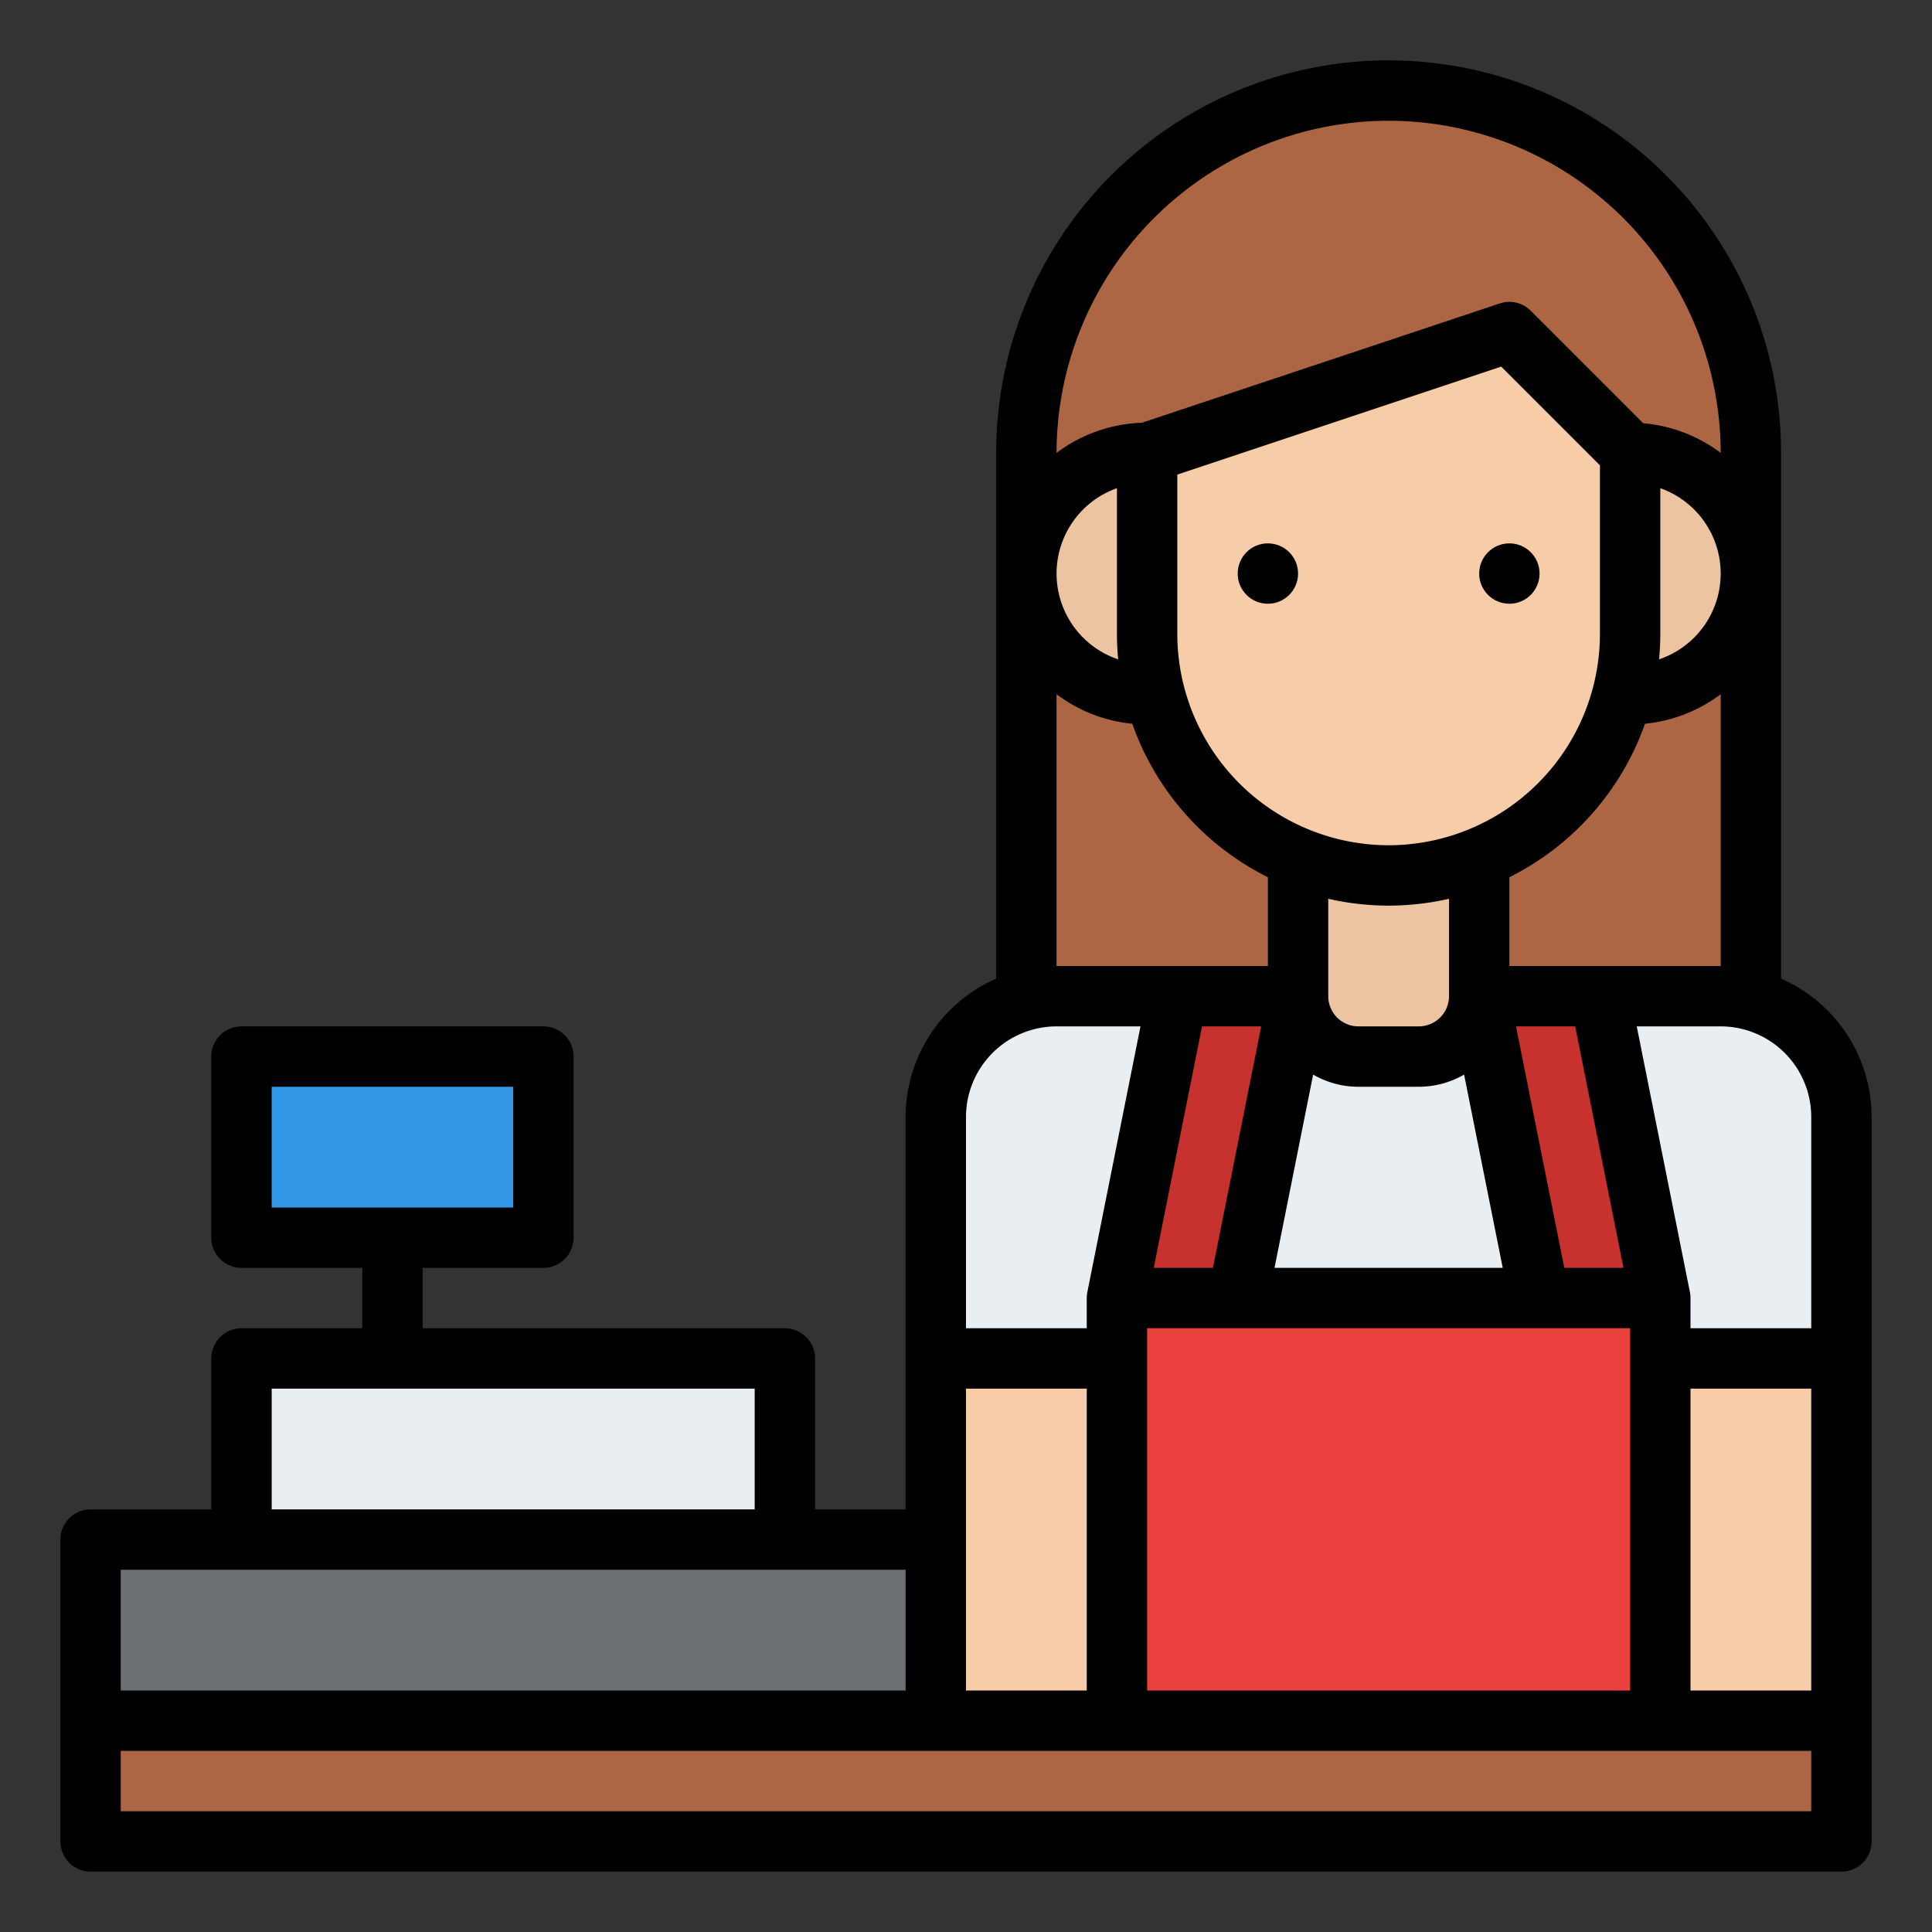 <svg id="Filled" height="512" viewBox="0 0 512 512" width="512" xmlns="http://www.w3.org/2000/svg"><rect x="0" y="0" width="512" height="512" fill="#333333" stroke="none"/><path d="m272 152h192v128h-192z" fill="#ad6643"/><path d="m24 456h464v32h-464z" fill="#ad6643"/><path d="m64 280h80v48h-80z" fill="#3397e8"/><path d="m64 360h144v48h-144z" fill="#e9eef2"/><path d="m24 408h224v48h-224z" fill="#6a7073"/><path d="m280 264h176a32 32 0 0 1 32 32v64a0 0 0 0 1 0 0h-240a0 0 0 0 1 0 0v-64a32 32 0 0 1 32-32z" fill="#e9eef2"/><path d="m368 24a96 96 0 0 1 96 96v32a0 0 0 0 1 0 0h-192a0 0 0 0 1 0 0v-32a96 96 0 0 1 96-96z" fill="#ad6643"/><g fill="#edc4a2"><path d="m304 184a32 32 0 0 1 -32-32 32 32 0 0 1 32-32h8v64z"/><path d="m432 120a32 32 0 0 1 32 32 32 32 0 0 1 -32 32h-8v-64z"/><path d="m344 216h48a0 0 0 0 1 0 0v48a16 16 0 0 1 -16 16h-16a16 16 0 0 1 -16-16v-48a0 0 0 0 1 0 0z"/></g><path d="m400 88-96 32v48a64 64 0 0 0 64 64 64 64 0 0 0 64-64v-48z" fill="#f7cca9"/><path d="m296 344h144v112h-144z" fill="#eb423f"/><path d="m344 264h-32l-16 80h32z" fill="#c7312e"/><path d="m248 360h48v96h-48z" fill="#f7cca9"/><path d="m440 360h48v96h-48z" fill="#f7cca9"/><path d="m424 264h-32l16 80h32z" fill="#c7312e"/><path d="m24 496h464a8 8 0 0 0 8-8v-192a40.051 40.051 0 0 0 -24-36.65v-139.35a104 104 0 0 0 -208 0v139.35a40.051 40.051 0 0 0 -24 36.65v104h-24v-40a8 8 0 0 0 -8-8h-96v-16h32a8 8 0 0 0 8-8v-48a8 8 0 0 0 -8-8h-80a8 8 0 0 0 -8 8v48a8 8 0 0 0 8 8h32v16h-32a8 8 0 0 0 -8 8v40h-32a8 8 0 0 0 -8 8v80a8 8 0 0 0 8 8zm48-208h64v32h-64zm408 192h-448v-16h448zm-145.758-208-12.8 64h-15.684l12.8-64zm83.2 0 12.8 64h-15.684l-12.8-64zm62.558 176h-32v-80h32zm-132-163.227a23.841 23.841 0 0 0 12 3.227h16a23.841 23.841 0 0 0 12-3.227l10.242 51.227h-60.484zm84 67.227v96h-128v-96zm-64-128a56.064 56.064 0 0 1 -56-56v-42.234l85.839-28.613 26.161 26.16v44.687a56.064 56.064 0 0 1 -56 56zm0 16a71.947 71.947 0 0 0 16-1.814v25.814a8.009 8.009 0 0 1 -8 8h-16a8.009 8.009 0 0 1 -8-8v-25.814a71.947 71.947 0 0 0 16 1.814zm-80 208h-32v-80h32zm192-152v56h-32v-8a8.035 8.035 0 0 0 -.156-1.569v-.013l-.011-.055-14.075-70.363h22.242a24.027 24.027 0 0 1 24 24zm-80-40v-23.528a72.37 72.37 0 0 0 35.938-40.672 39.784 39.784 0 0 0 20.062-7.822v72.022zm40-88v-38.624a23.994 23.994 0 0 1 -.325 45.358c.206-2.218.325-4.462.325-6.734zm-72-136a88.1 88.1 0 0 1 88 88v.022a39.789 39.789 0 0 0 -20.526-7.862l-29.817-29.817a8 8 0 0 0 -8.187-1.932l-94.87 31.625a39.782 39.782 0 0 0 -22.6 7.986v-.022a88.1 88.1 0 0 1 88-88zm-71.675 142.734a23.994 23.994 0 0 1 -.325-45.358v38.624c0 2.272.119 4.516.325 6.734zm-16.325 9.244a39.784 39.784 0 0 0 20.062 7.826 72.37 72.37 0 0 0 35.938 40.668v23.528h-56zm0 88.022h22.242l-14.073 70.363-.011.055v.013a8.035 8.035 0 0 0 -.158 1.569v8h-32v-56a24.027 24.027 0 0 1 24-24zm-208 96h128v32h-128zm168 48v32h-208v-32z"/><circle cx="336" cy="152" r="8"/><circle cx="400" cy="152" r="8"/></svg>